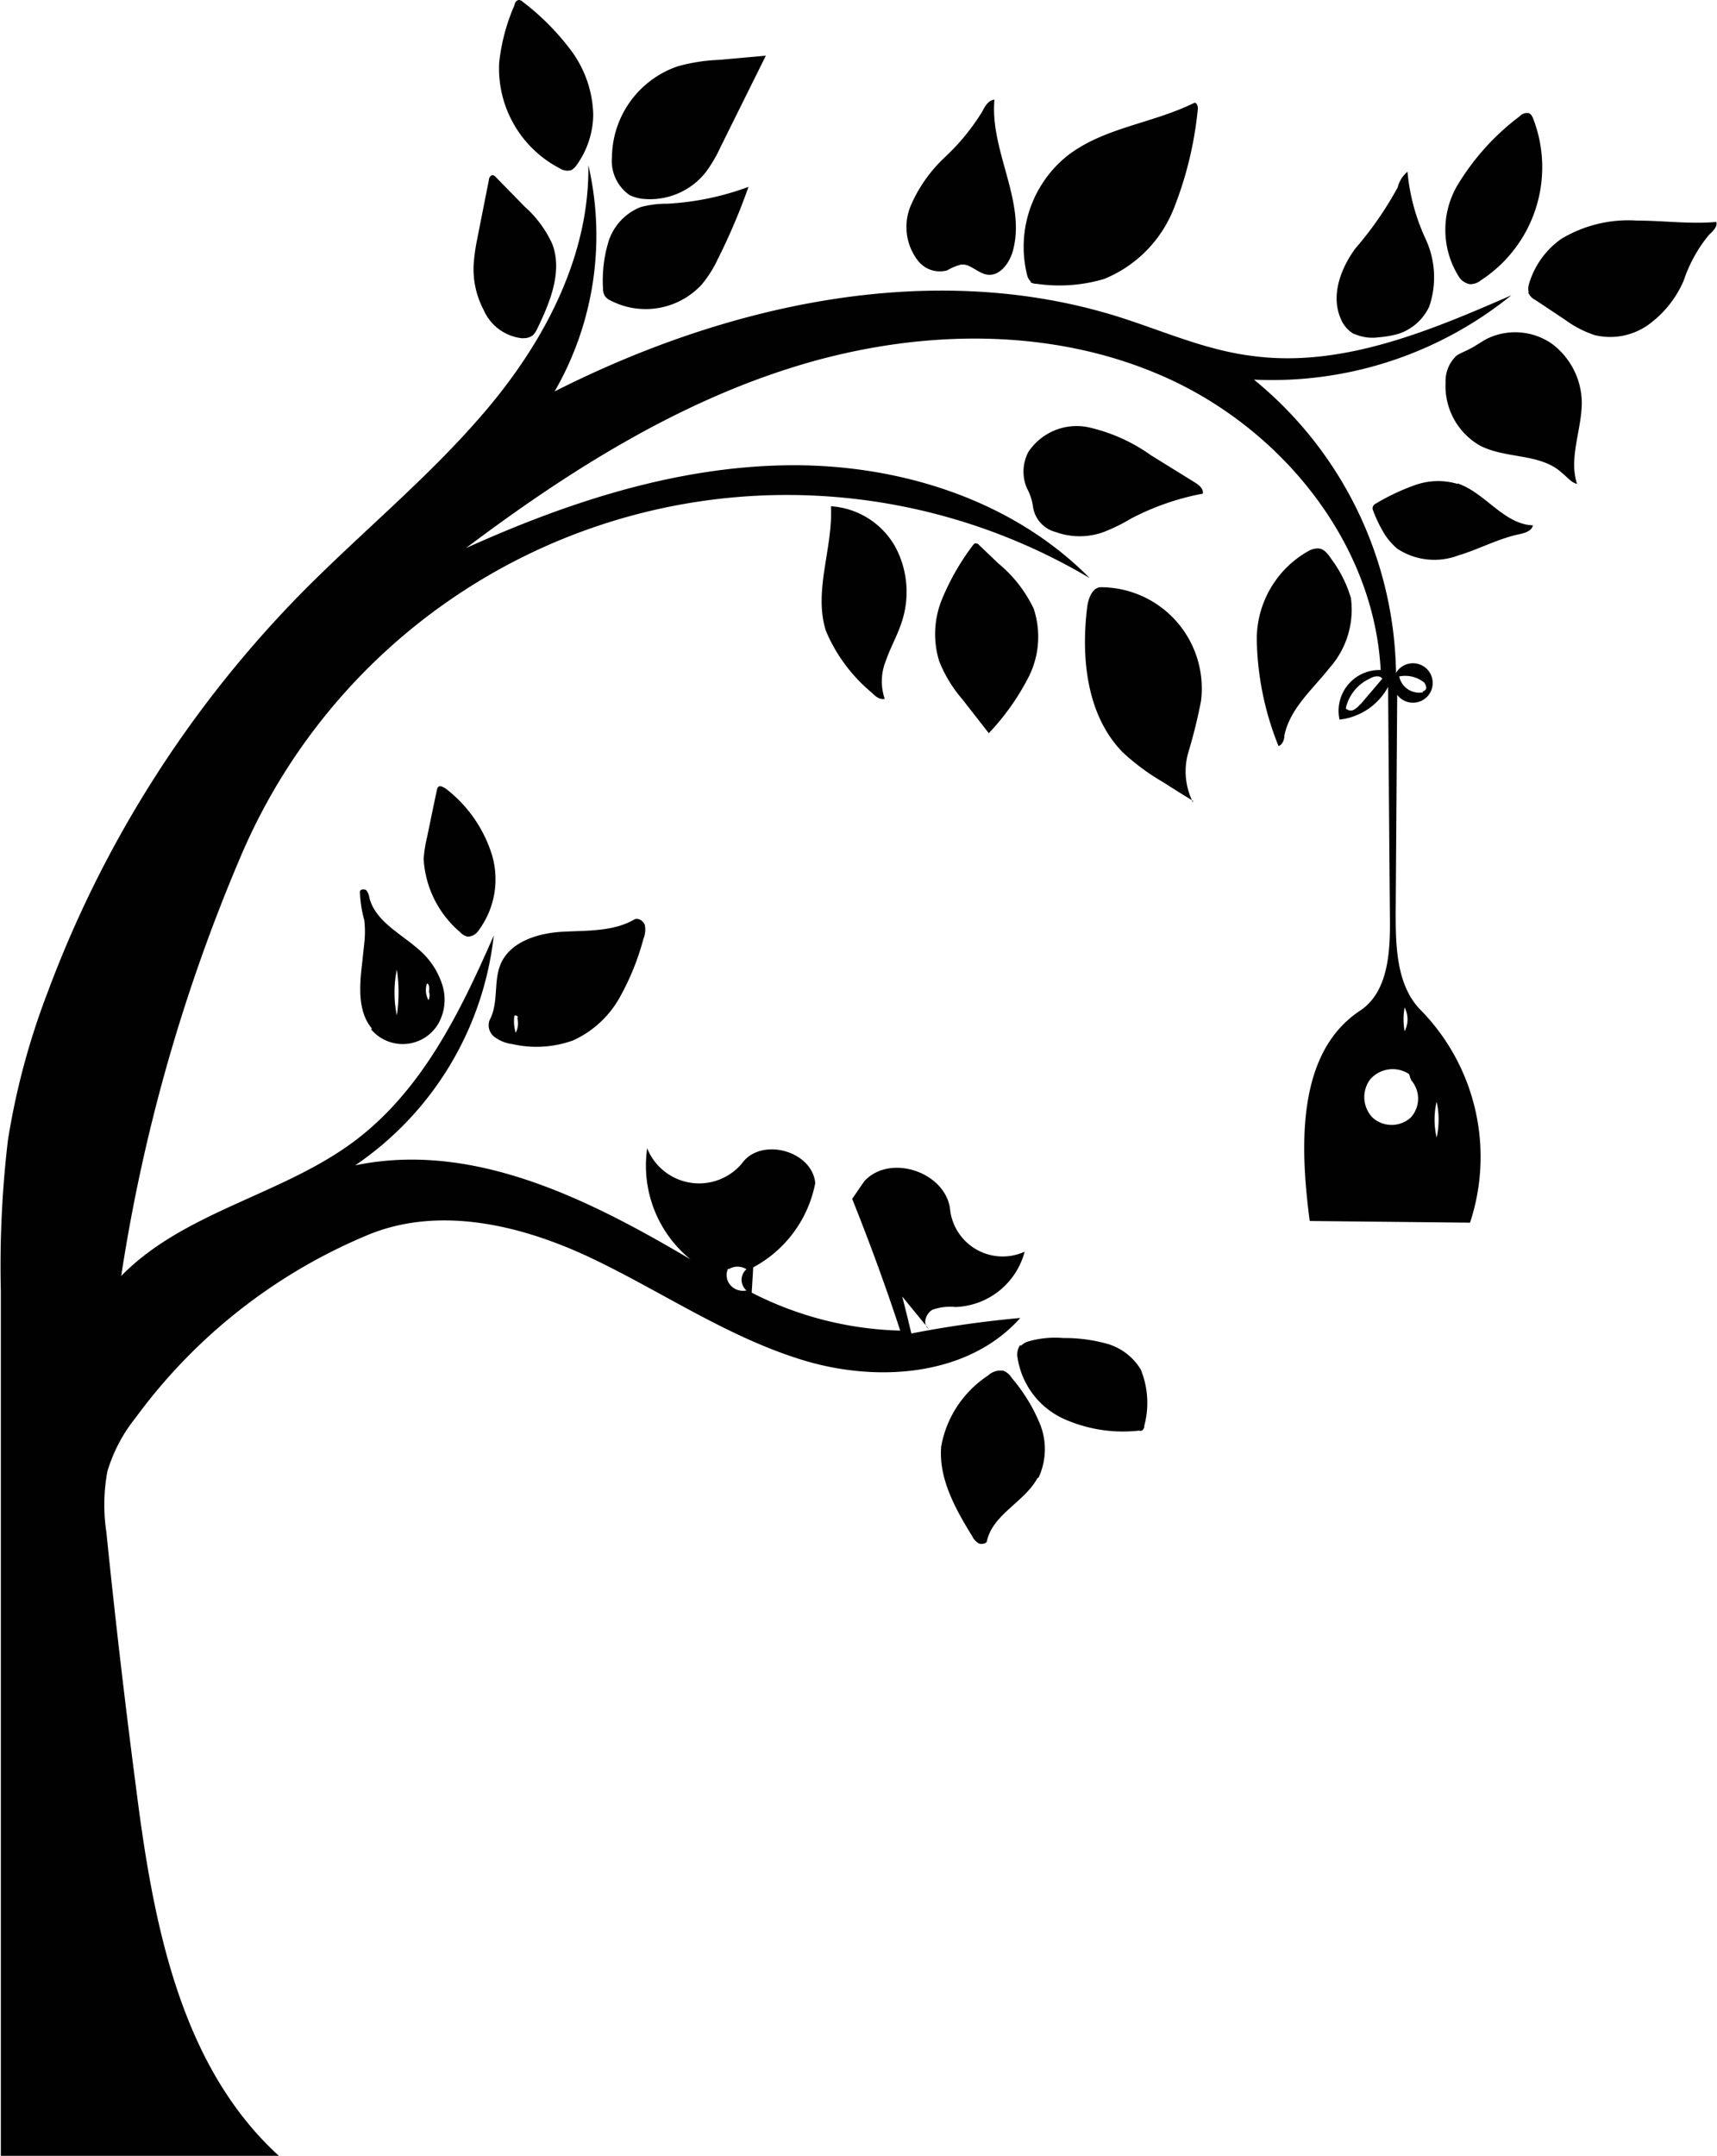 <svg xmlns="http://www.w3.org/2000/svg" viewBox="0 0 101.85 127.84"><defs><style>.cls-1{fill:#010101;}</style></defs><title>web-bg-effect</title><g id="Layer_2" data-name="Layer 2"><g id="Layer_1-2" data-name="Layer 1"><path class="cls-1" d="M56.37,71.82a3.14,3.14,0,0,0,4.41,2.4,4.4,4.4,0,0,1-4.09,3.28,3.16,3.16,0,0,0-1.37.16c-.41.22-.62.88-.23,1.14l-1.57-1.92q.28,1.09.54,2.19a64.37,64.37,0,0,1,6.46-.92C57.45,81.6,52.08,82,47.66,80.66s-8.29-4-12.46-6-9.09-3.2-13.36-1.44A32.57,32.57,0,0,0,8.05,84.06a9.33,9.33,0,0,0-1.68,3.19,10.86,10.86,0,0,0-.06,3.6Q7.08,98.43,8.07,106c1,7.91,2.58,16.46,8.47,21.83H.05q0-25.64,0-51.28a63.51,63.51,0,0,1,.42-8.94,43.33,43.33,0,0,1,2.36-8.78A67.18,67.18,0,0,1,17.72,35.33c3.71-3.78,7.86-7.12,11.26-11.18s6-9.07,5.92-14.36a18.51,18.51,0,0,1-2,13.42c10.23-5.18,22.3-7.85,33.27-4.48,2.65.82,5.22,2,8,2.36,5.32.76,10.56-1.43,15.48-3.58a22.56,22.56,0,0,1-15.27,5A22.87,22.87,0,0,1,82.81,39.9a1.17,1.17,0,1,1,.07,1.3l-.09,13c0,2,.07,4.29,1.51,5.72A12.44,12.44,0,0,1,87.2,72.5l-9.51-.1c-.59-4.48-.77-10,3-12.48,1.62-1.08,1.77-3.36,1.76-5.3q-.06-6.94-.11-13.89a3.75,3.75,0,0,1-2.88,1.94,2.42,2.42,0,0,1,2.44-2.94c-.4-7.5-5.79-14.18-12.62-17.29s-14.83-2.93-22-.74S33.62,28,27.64,32.5c6-2.71,12.4-4.81,19-4.91s13.37,2,18,6.69a35.2,35.2,0,0,0-50.36,16.5A102.94,102.94,0,0,0,7.19,75.66c3.74-3.83,9.56-4.79,13.84-8,4-3,6.27-7.64,8.26-12.19A19,19,0,0,1,21.07,69.1c7.58-1.57,15,2.6,21.63,6.62a7.16,7.16,0,0,1-4.31-7.63A3.32,3.32,0,0,0,44,69c1.11-1.59,4.17-.79,4.36,1.15a7.21,7.21,0,0,1-3.68,5l-.09,1.5A20.45,20.45,0,0,0,53.4,78.9c-.86-2.63-1.82-5.24-2.85-7.81.24-.35.48-.71.73-1.06,1.55-1.67,4.92-.49,5.09,1.79M83.71,64c-.1-.09-.06-.28-.17-.34a1.77,1.77,0,0,0-2.26.34,1.75,1.75,0,0,0,.14,2.27,1.69,1.69,0,0,0,2.26,0,1.66,1.66,0,0,0,0-2.25m-3-22.23L82,40.24c-.16-.21-.5-.15-.75,0A2.55,2.55,0,0,0,79.83,42a.4.4,0,0,0,.49.08,1.21,1.21,0,0,0,.39-.36m3.66-.71a.37.37,0,0,0,.19-.11c.1-.12,0-.3-.07-.42A1.8,1.8,0,0,0,83,40.11a1.21,1.21,0,0,0,1.42.94M43.19,75.22a.91.91,0,0,0,.15,1,1,1,0,0,0,.94.3.83.83,0,0,1,0-1.26,1,1,0,0,0-1.06,0m42-7.81a4.89,4.89,0,0,0,0-2.12,4.6,4.6,0,0,0,0,2.12m-1.9-6.3a1.53,1.53,0,0,0,0-1.41,3.93,3.93,0,0,0,0,1.41"/><path class="cls-1" d="M27.75,55.54a.84.84,0,0,1-.46-.27,6.16,6.16,0,0,1-2.16-4.33,7.82,7.82,0,0,1,.21-1.33c.19-.92.38-1.85.58-2.78a.28.28,0,0,1,.06-.15c.11-.14.32,0,.46.08a7.93,7.93,0,0,1,2.72,3.86,5.08,5.08,0,0,1-.77,4.55.79.79,0,0,1-.64.37"/><path class="cls-1" d="M60.56,79.8a1,1,0,0,1,.41-.25,5.72,5.72,0,0,1,2.1-.21,9.42,9.42,0,0,1,2.6.34,3.43,3.43,0,0,1,2,1.53,5.22,5.22,0,0,1,.21,3.32.35.35,0,0,1-.14.3.33.33,0,0,1-.17,0,8.6,8.6,0,0,1-4.54-.73,4.78,4.78,0,0,1-2.67-3.59,1,1,0,0,1,.15-.75"/><path class="cls-1" d="M86.45,28.66c1.65.55,2.75,2.43,4.48,2.49-.07.35-.52.47-.87.54-1.23.27-2.36.89-3.57,1.25a4,4,0,0,1-3.6-.4,3.84,3.84,0,0,1-.84-1,8.2,8.2,0,0,1-.6-1.27.3.3,0,0,1,0-.26.4.4,0,0,1,.18-.16,12.89,12.89,0,0,1,2.32-1.09,4.06,4.06,0,0,1,2.53-.06"/><path class="cls-1" d="M31,20.06a2.81,2.81,0,0,1-2.31-1.68,5.19,5.19,0,0,1-.59-2.76,11.46,11.46,0,0,1,.18-1.31L29,10.67c0-.12.1-.29.23-.28a.25.25,0,0,1,.17.1l1.72,1.76a6.59,6.59,0,0,1,1.65,2.24c.6,1.63-.14,3.43-.9,5a1.39,1.39,0,0,1-.25.38.86.86,0,0,1-.58.18"/><path class="cls-1" d="M80.32,19.81a1.85,1.85,0,0,1-.8-.94c-.58-1.36,0-2.94.88-4.14a20.56,20.56,0,0,0,2.51-3.62,1.77,1.77,0,0,1,.58-.93,12,12,0,0,0,1.08,4,5.38,5.38,0,0,1,.21,4A3.07,3.07,0,0,1,83,19.78a5.69,5.69,0,0,1-1.22.22,2.64,2.64,0,0,1-1.42-.19"/><path class="cls-1" d="M42.52,15.49a7,7,0,0,1-.92,1.41,4.53,4.53,0,0,1-5.44.89.72.72,0,0,1-.3-.27.88.88,0,0,1-.09-.42,7.89,7.89,0,0,1,.34-2.82,3.25,3.25,0,0,1,1.89-2,5.93,5.93,0,0,1,1.57-.2,16.28,16.28,0,0,0,4.83-1,36.37,36.37,0,0,1-1.88,4.4"/><path class="cls-1" d="M33.92,10.08a.84.84,0,0,1-.72-.1,6.67,6.67,0,0,1-3.59-6.25A11.52,11.52,0,0,1,30.53.28c0-.13.12-.27.25-.28A.35.35,0,0,1,31,.1,14.7,14.7,0,0,1,33.88,3a6.64,6.64,0,0,1,1.31,3.81,5.22,5.22,0,0,1-1,3,.92.92,0,0,1-.29.27"/><path class="cls-1" d="M87.18,16.85a1,1,0,0,1-.66-.47,5.22,5.22,0,0,1-.11-5.32A14.36,14.36,0,0,1,90.14,6.9a.61.61,0,0,1,.47-.2c.21,0,.31.25.38.45a8,8,0,0,1-3.13,9.46,1,1,0,0,1-.68.24"/><path class="cls-1" d="M61.55,87.63c-.77,1.43-2.64,2.15-3,3.72,0,.18-.32.24-.49.17a1,1,0,0,1-.39-.43c-1-1.62-2-3.42-1.84-5.32a6.37,6.37,0,0,1,2.77-4.2,1.09,1.09,0,0,1,.92-.29,1,1,0,0,1,.49.42,10.2,10.2,0,0,1,1.69,2.76,4,4,0,0,1-.1,3.17"/><path class="cls-1" d="M49,37.43c-.77-2.37.42-4.92.29-7.41a4.72,4.72,0,0,1,3.82,2.41A5.67,5.67,0,0,1,53.45,37c-.25.74-.64,1.42-.89,2.15a3.24,3.24,0,0,0-.08,2.29c-.29.07-.55-.15-.76-.36A9.63,9.63,0,0,1,49,37.43"/><path class="cls-1" d="M61.27,30a3.17,3.17,0,0,0-.36-1.06A2.51,2.51,0,0,1,61,26.8a3.44,3.44,0,0,1,3.54-1.47A10.25,10.25,0,0,1,68.28,27l2.57,1.59c.26.16.55.38.5.68a15.29,15.29,0,0,0-4.26,1.48,10.69,10.69,0,0,1-1.63.8,4.17,4.17,0,0,1-2.83,0A1.82,1.82,0,0,1,61.27,30"/><path class="cls-1" d="M93.65,28.7c-.39,0-.66-.4-1-.66-1.28-1.19-3.36-.81-4.9-1.64a4.07,4.07,0,0,1-2-3.72,2.06,2.06,0,0,1,.66-1.6c.21-.14.47-.23.69-.35.4-.19.74-.45,1.12-.65a3.82,3.82,0,0,1,3.83.3,4.41,4.41,0,0,1,1.78,3.47c0,1.64-.79,3.3-.28,4.85"/><path class="cls-1" d="M57,15.69a3.17,3.17,0,0,0-.81.34,1.64,1.64,0,0,1-1.72-.55,3.26,3.26,0,0,1-.44-3.3,8.6,8.6,0,0,1,2-2.84,13,13,0,0,0,2.22-2.7c.17-.32.37-.7.74-.73-.28,3,1.86,6,1.11,8.9-.19.77-.8,1.61-1.57,1.47-.55-.1-1-.66-1.52-.59"/><path class="cls-1" d="M58.65,43.47l-1.56-2a7.9,7.9,0,0,1-1.38-2.27,5.46,5.46,0,0,1,.16-3.65,14.44,14.44,0,0,1,1.85-3.23s.07-.09.12-.1.17,0,.24.1l1.13,1.08a7.84,7.84,0,0,1,2.11,2.7,5.31,5.31,0,0,1-.28,4,14.4,14.4,0,0,1-2.39,3.38"/><path class="cls-1" d="M80.13,35.43a5.19,5.19,0,0,1-1.26,4.17c-1,1.27-2.34,2.39-2.68,4,0,.25-.11.56-.35.64a17.63,17.63,0,0,1-1.29-6.29,6,6,0,0,1,3.09-5.29,1.14,1.14,0,0,1,.54-.14c.37,0,.62.37.83.68a7.3,7.3,0,0,1,1.12,2.25"/><path class="cls-1" d="M40.21,3.93a10.6,10.6,0,0,1,2.44-.38l2.78-.25L42.74,8.72a8.2,8.2,0,0,1-.89,1.51,4.22,4.22,0,0,1-3.61,1.57,2.44,2.44,0,0,1-.89-.23A2.46,2.46,0,0,1,36.3,9.33a5.76,5.76,0,0,1,3.91-5.4"/><path class="cls-1" d="M30.31,61.9a2.24,2.24,0,0,1-1-.43.87.87,0,0,1-.26-1c.54-1,.21-2.28.65-3.31.57-1.33,2.22-1.83,3.66-1.91s3,0,4.25-.72c.24-.14.55.07.64.32a1.42,1.42,0,0,1-.08.81,15,15,0,0,1-1.43,3.52A6,6,0,0,1,34,61.69a6.39,6.39,0,0,1-3.65.21m.35-1.56c.06-.08-.11-.17-.19-.1a2.4,2.4,0,0,0,.08,1,1.2,1.2,0,0,0,.1-.85"/><path class="cls-1" d="M90.68,17.34a.94.94,0,0,1,0-.44,5,5,0,0,1,1.94-2.74,7.73,7.73,0,0,1,4.49-1.08c1.56,0,3.13.22,4.7.08.08.28-.2.55-.43.76a8.47,8.47,0,0,0-1.51,2.73,6.34,6.34,0,0,1-2.08,2.6,3.91,3.91,0,0,1-3.2.62,6.26,6.26,0,0,1-1.74-.9l-1.77-1.18a.86.86,0,0,1-.43-.45"/><path class="cls-1" d="M22.07,61c-.85-1-.75-2.48-.6-3.79.05-.44.09-.86.14-1.29a6.14,6.14,0,0,0,0-1.35,7.22,7.22,0,0,1-.26-1.69c0-.16.27-.18.38-.09a.91.91,0,0,1,.18.44c.36,1.41,1.86,2.12,2.95,3.09a4.54,4.54,0,0,1,1.35,2A2.9,2.9,0,0,1,26,60.7a2.45,2.45,0,0,1-4,.32m1.54-.81a9.19,9.19,0,0,0,0-2.72,6.73,6.73,0,0,0,0,2.72m1.91-1.36c0-.2.06-.46-.12-.54a1.22,1.22,0,0,0,.09,1,.81.81,0,0,0,.05-.44"/><path class="cls-1" d="M70.77,47.49c-.59-.36-1.17-.72-1.74-1.09a13.15,13.15,0,0,1-2.44-1.8C64.45,42.41,64.12,39,64.49,36c.07-.52.3-1.18.83-1.18a6,6,0,0,1,5.92,6.76,30.29,30.29,0,0,1-.74,3,4.05,4.05,0,0,0,.27,3"/><path class="cls-1" d="M61.15,16.7a.79.79,0,0,1-.23-.42,6.92,6.92,0,0,1,2.34-7c2.15-1.71,5.09-1.95,7.56-3.17.16-.08.26.2.23.39a21.74,21.74,0,0,1-1.42,5.86,7.47,7.47,0,0,1-4.13,4.18,9.32,9.32,0,0,1-4,.29.72.72,0,0,1-.38-.1"/></g></g></svg>